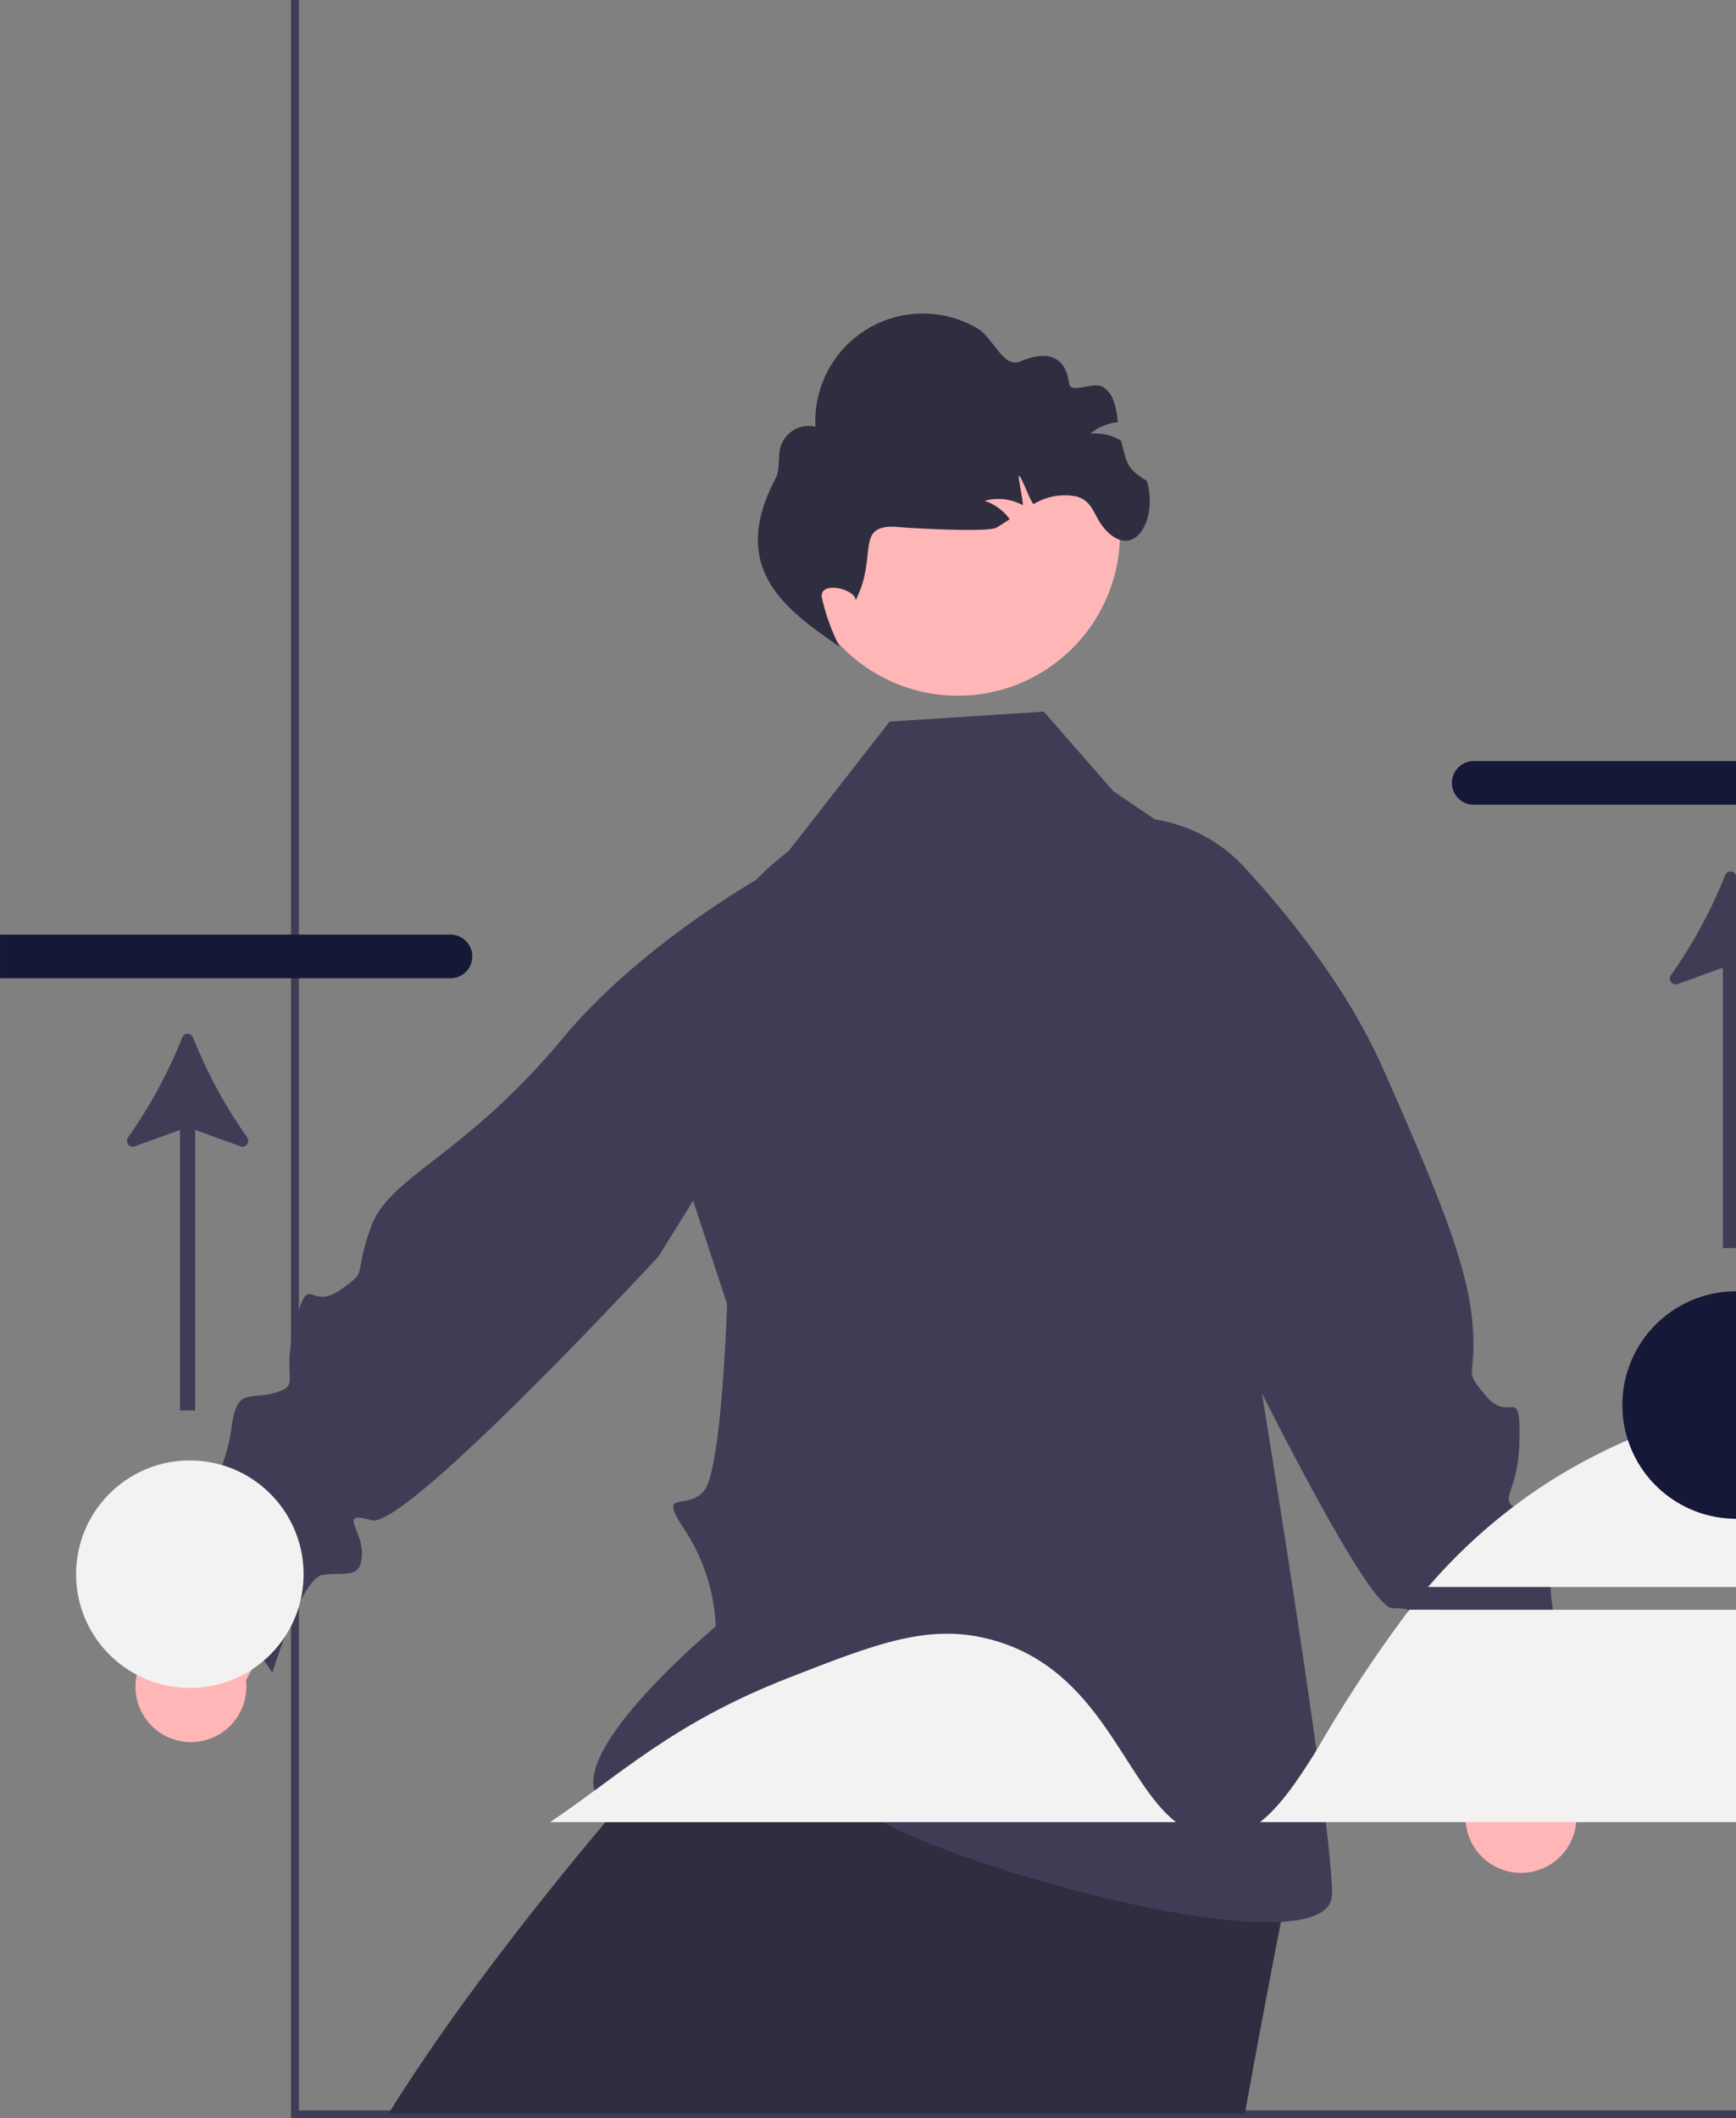 <svg xmlns="http://www.w3.org/2000/svg" width="188.794" height="230.355" viewBox="0 0 188.794 230.355">
  <rect x="0" y="0" width="188.794" height="230.355" fill="#808080" stroke="none"/>
  <g id="Group_6" data-name="Group 6" transform="translate(0)">
    <path id="Path_400" data-name="Path 400" d="M231.113,229.5v.856H73.97V0h.856V229.5Z" transform="translate(-42.319)" fill="#3f3d56"/>
    <path id="Path_401" data-name="Path 401" d="M576.186,631.7s-.493,2.511-1.225,6.313c-1.039,5.346-2.547,13.251-3.815,20.34H478.014c6.812-10.969,15.925-22.544,23.175-31.2l.541-.649.691-.817c2.871-3.394,5.382-6.265,7.256-8.38,0-.006.006-.006.012-.006,2.193-2.469,3.52-3.892,3.52-3.892l2.331.679,5.382,1.562,39.61,11.5Z" transform="translate(-435.761 -428.505)" fill="#2f2e41"/>
    <path id="Path_402" data-name="Path 402" d="M610.391,490.8c-.18,8.733-45.4-3.787-52.211-10s-20.115,4.322-26.7.27,11.891-19.435,11.891-19.435a20.593,20.593,0,0,0-3.244-10.3c-3.243-4.865,0-2.161,1.956-4.429s2.525-20.325,2.525-20.325l-4.429-13.474a32.3,32.3,0,0,1,11.117-35.793l10.992-14.082,16.756-1.083,7.569,8.652,15.135,10.269L599.1,413.871s.817,4.869,2.015,12.173c.817,4.989,1.814,11.121,2.845,17.612C607.062,463.2,610.49,486,610.391,490.8Z" transform="translate(-465.534 -284.76)" fill="#3f3d56"/>
    <path id="Path_403" data-name="Path 403" d="M747.6,609.476l-3.877-17.594,9.742-3.617,3.437,18.747a6.031,6.031,0,1,1-9.3,2.464Z" transform="translate(-587.776 -414.118)" fill="#ffb6b6"/>
    <path id="Path_404" data-name="Path 404" d="M660.6,389.292l.289-.042a16.7,16.7,0,0,1,14.676,5.235c4.795,5.214,11.154,13.1,14.995,21.74,6.783,15.264,9.38,22.212,9.819,28.129s-1.15,4.548,1.458,7.627,3.759-1.468,3.627,4.789-2.52,6.137-.022,7.736,4.208.581,3.627,4.789a18.5,18.5,0,0,0,.208,6.827c.109,1.479,3.5,11.046,3.5,11.046s-10.815,2.586-15.264,6.783c0,0-.2-10.695-2.356-11.725s-4.208-.581-3.518-3.309,3.879-3.857.011-3.868-27.111-49.921-27.111-49.921Z" transform="translate(-540.221 -300.163)" fill="#3f3d56"/>
    <circle id="Ellipse_227" data-name="Ellipse 227" cx="17.639" cy="17.639" r="17.639" transform="translate(83.926 72.607) rotate(-80.783)" fill="#ffb6b6"/>
    <path id="Path_405" data-name="Path 405" d="M614.2,279.151c1.209,4.046-1.237,8.674-4.41,5.418-1.389-1.426-1.329-3.2-3.249-3.715a6.507,6.507,0,0,0-4.633.81c-.253.132-1.383-3.173-1.622-3.03-.157-.105.572,3.245.4,3.154a5.6,5.6,0,0,0-4.125-.464,5.5,5.5,0,0,1,2.718,2c-.473.317-.953.635-1.443.917-.922.532-9.329.059-10.389-.047-5.087-.508-2.565,2.734-4.664,7.395l-.159.354-.081.3c.133-1.314-3.932-2.293-3.7-.443a22.272,22.272,0,0,0,1.94,5.391c-6.1-4.167-12.038-8.63-6.978-18.275.649-1.238.1-2.857.816-4.064a3.174,3.174,0,0,1,3.538-1.585,11.7,11.7,0,0,1,17.606-10.7c1.693.993,2.848,4.386,4.658,3.61,3.483-1.493,5.011-.072,5.308,2.368.151,1.24,2.606-.245,3.679.4,1.242.75,1.455,2.321,1.641,3.832a5.6,5.6,0,0,0-3.016,1.255,5.478,5.478,0,0,1,3.3.707.342.342,0,0,1,.054.031C612.048,277.27,611.981,277.824,614.2,279.151Z" transform="translate(-489.475 -226.861)" fill="#2f2e41"/>
    <path id="Path_406" data-name="Path 406" d="M779.244,374.707v4.745H750.78a2.373,2.373,0,1,1-.021-4.745Z" transform="translate(-590.449 -291.94)" fill="#161837"/>
    <path id="Path_407" data-name="Path 407" d="M424.615,455.288a53.072,53.072,0,0,1-5.9-10.889.625.625,0,0,0-1.16,0,53.02,53.02,0,0,1-5.9,10.889.628.628,0,0,0,.724.96l4.927-1.783v30.5h1.649v-30.5l4.929,1.783a.628.628,0,0,0,.724-.96Z" transform="translate(-397.73 -331.586)" fill="#3f3d56"/>
    <path id="Path_408" data-name="Path 408" d="M810.863,403.2v40.517h-1.425v-30.5L804.513,415a.628.628,0,0,1-.727-.958,53.052,53.052,0,0,0,5.9-10.89.642.642,0,0,1,.351-.351.62.62,0,0,1,.809.351C810.85,403.165,810.854,403.183,810.863,403.2Z" transform="translate(-622.068 -307.985)" fill="#3f3d56"/>
    <path id="Path_409" data-name="Path 409" d="M587.137,616.971c-5.707-4.458-8.18-16.514-19.9-19.794-6.836-1.913-12.6.343-22.268,4.124-12.738,4.983-18.351,10.635-25.89,15.67Z" transform="translate(-459.254 -418.82)" fill="#f2f2f2"/>
    <path id="Path_410" data-name="Path 410" d="M751.279,590.4V613.49H699.517c2.122-1.647,4.031-4.411,6.14-7.809a152.947,152.947,0,0,1,10.026-15.2c.021-.03.047-.056.068-.086Z" transform="translate(-562.484 -415.338)" fill="#f2f2f2"/>
    <path id="Path_411" data-name="Path 411" d="M775.708,538.317v19.811H742.217a59.9,59.9,0,0,1,9.26-8.716q1.367-1.046,2.8-2.007a60.666,60.666,0,0,1,9.675-5.259A67.638,67.638,0,0,1,775.708,538.317Z" transform="translate(-586.913 -385.543)" fill="#f2f2f2"/>
    <path id="Path_412" data-name="Path 412" d="M803.959,509.447v24.741A12.369,12.369,0,0,1,792.2,525.63a12.222,12.222,0,0,1-.6-3.812,12.372,12.372,0,0,1,12.36-12.37Z" transform="translate(-615.164 -369.026)" fill="#161837"/>
    <path id="Path_413" data-name="Path 413" d="M430.631,421.173a2.37,2.37,0,0,1-2.362,2.379h-49v-4.745h48.985A2.374,2.374,0,0,1,430.631,421.173Z" transform="translate(-379.267 -317.17)" fill="#161837"/>
    <path id="Path_414" data-name="Path 414" d="M425.709,578.933l8.518-15.876-8.39-6.131-8.408,17.105a6.031,6.031,0,1,0,8.281,4.9Z" transform="translate(-398.957 -396.19)" fill="#ffb6b6"/>
    <path id="Path_415" data-name="Path 415" d="M499.022,401.636l-.267-.119a16.7,16.7,0,0,0-15.546,1.045c-6.032,3.712-14.3,9.569-20.344,16.84-10.681,12.843-18.784,14.895-20.816,20.47s-.13,4.689-3.478,6.942-3.217-2.436-4.793,3.621.755,6.591-2.084,7.45-4.207-.586-4.793,3.621a18.509,18.509,0,0,1-2.058,6.513c-.508,1.394-6.369,9.678-6.369,9.678s9.7,5.431,12.843,10.68c0,0,3.1-10.238,5.457-10.642s4.207.586,4.285-2.227-2.683-4.767,1.042-3.725,31.217-28.7,31.217-28.7Z" transform="translate(-401.697 -306.455)" fill="#3f3d56"/>
    <circle id="Ellipse_228" data-name="Ellipse 228" cx="12.371" cy="12.371" r="12.371" transform="translate(7.87 183.142) rotate(-88.093)" fill="#f2f2f2"/>
  </g>
</svg>
